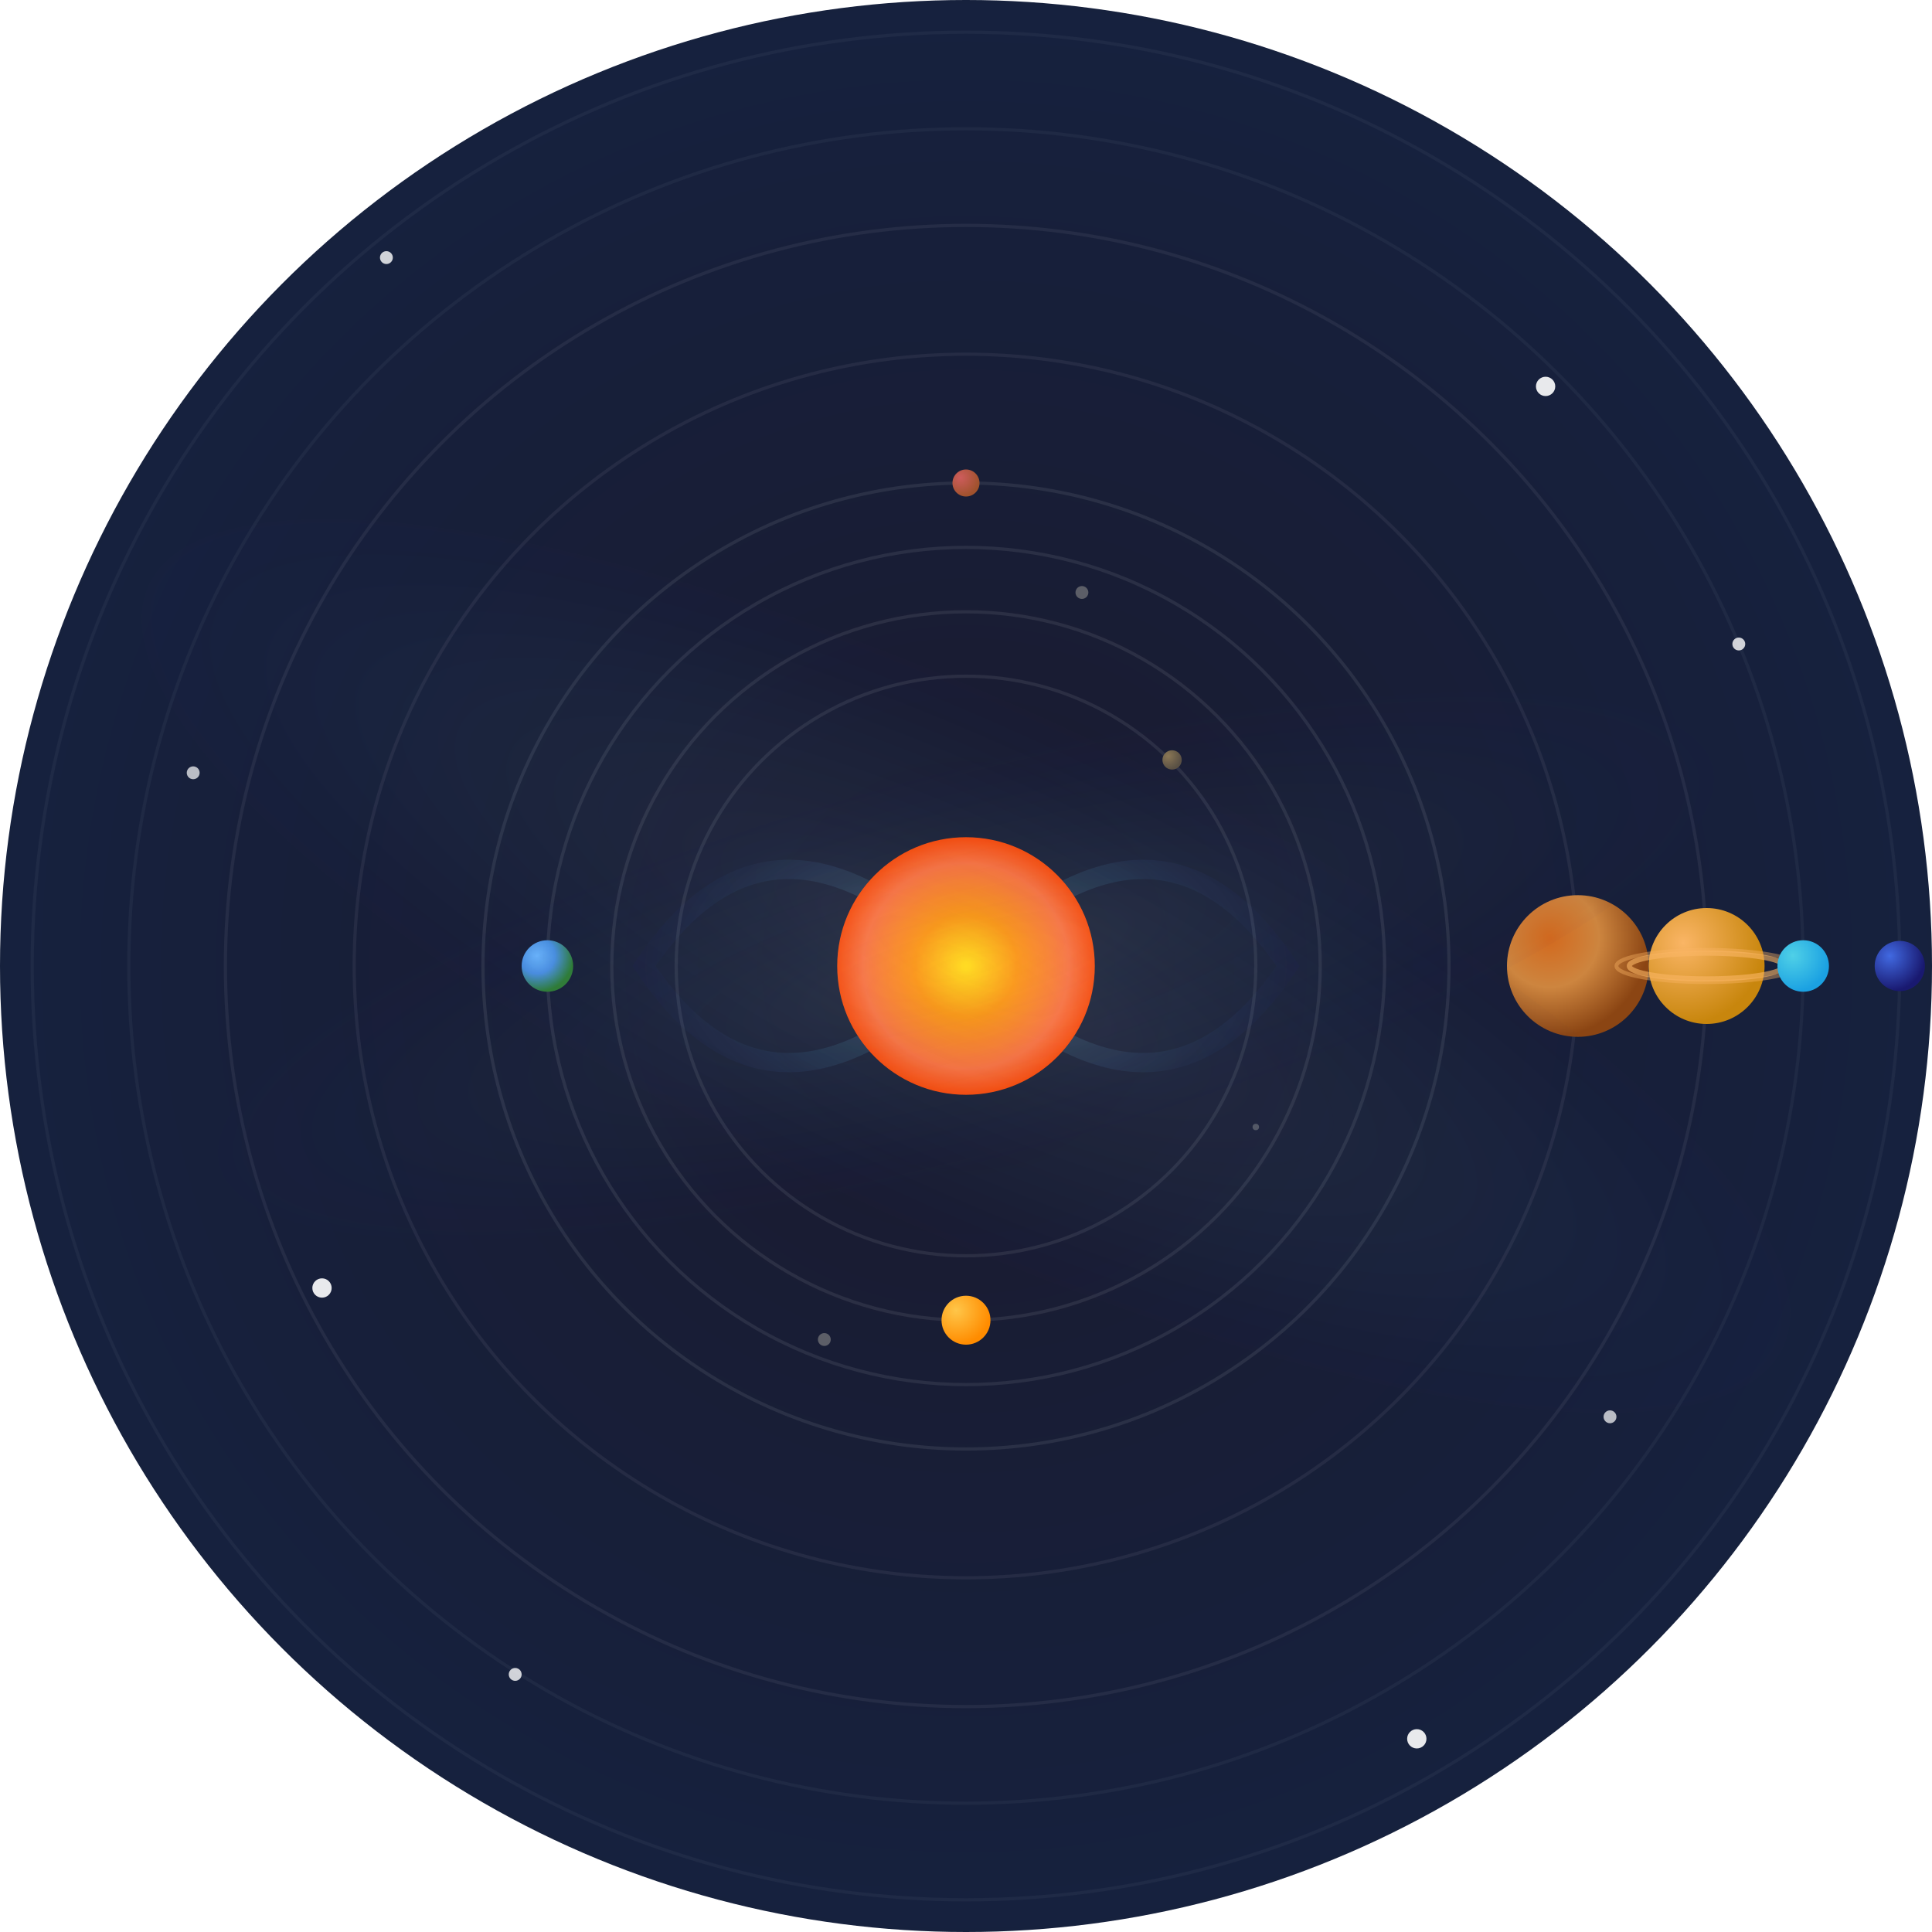 <svg viewBox="0 0 300 300" xmlns="http://www.w3.org/2000/svg">
  <defs>
    <!-- Background gradient -->
    <radialGradient id="spaceGradient" cx="50%" cy="50%" r="70%">
      <stop offset="0%" style="stop-color:#1a1a2e;stop-opacity:1" />
      <stop offset="70%" style="stop-color:#16213e;stop-opacity:1" />
      <stop offset="100%" style="stop-color:#0f0f23;stop-opacity:1" />
    </radialGradient>
    
    <!-- Sun gradient -->
    <radialGradient id="sunGradient" cx="50%" cy="50%" r="50%">
      <stop offset="0%" style="stop-color:#ffd700;stop-opacity:1" />
      <stop offset="40%" style="stop-color:#ff8c00;stop-opacity:1" />
      <stop offset="80%" style="stop-color:#ff6b35;stop-opacity:1" />
      <stop offset="100%" style="stop-color:#ff4500;stop-opacity:1" />
    </radialGradient>
    
    <!-- Planet gradients (updated for all planets) -->
    <radialGradient id="mercuryGradient" cx="30%" cy="30%" r="70%">
      <stop offset="0%" style="stop-color:#8c7853;stop-opacity:1" />
      <stop offset="100%" style="stop-color:#5a4f42;stop-opacity:1" />
    </radialGradient>
    
    <radialGradient id="venusGradient" cx="30%" cy="30%" r="70%">
      <stop offset="0%" style="stop-color:#ffc649;stop-opacity:1" />
      <stop offset="100%" style="stop-color:#ff8c00;stop-opacity:1" />
    </radialGradient>
    
    <radialGradient id="earthGradient" cx="30%" cy="30%" r="70%">
      <stop offset="0%" style="stop-color:#6bb6ff;stop-opacity:1" />
      <stop offset="50%" style="stop-color:#4a90e2;stop-opacity:1" />
      <stop offset="100%" style="stop-color:#2e7d32;stop-opacity:1" />
    </radialGradient>
    
    <radialGradient id="marsGradient" cx="30%" cy="30%" r="70%">
      <stop offset="0%" style="stop-color:#cd5c5c;stop-opacity:1" />
      <stop offset="100%" style="stop-color:#a0522d;stop-opacity:1" />
    </radialGradient>
    
    <radialGradient id="jupiterGradient" cx="30%" cy="30%" r="70%">
      <stop offset="0%" style="stop-color:#d2691e;stop-opacity:1" />
      <stop offset="50%" style="stop-color:#cd853f;stop-opacity:1" />
      <stop offset="100%" style="stop-color:#8b4513;stop-opacity:1" />
    </radialGradient>
    
    <radialGradient id="saturnGradient" cx="30%" cy="30%" r="70%">
      <stop offset="0%" style="stop-color:#fab565;stop-opacity:1" />
      <stop offset="100%" style="stop-color:#c8860d;stop-opacity:1" />
    </radialGradient>
    
    <radialGradient id="uranusGradient" cx="30%" cy="30%" r="70%">
      <stop offset="0%" style="stop-color:#4fd0e7;stop-opacity:1" />
      <stop offset="100%" style="stop-color:#1ba1e2;stop-opacity:1" />
    </radialGradient>
    
    <radialGradient id="neptuneGradient" cx="30%" cy="30%" r="70%">
      <stop offset="0%" style="stop-color:#4169e1;stop-opacity:1" />
      <stop offset="100%" style="stop-color:#191970;stop-opacity:1" />
    </radialGradient>
    
    <!-- Galaxy spiral gradient -->
    <radialGradient id="galaxyGradient" cx="50%" cy="50%" r="50%">
      <stop offset="0%" style="stop-color:#ffffff;stop-opacity:0.8" />
      <stop offset="30%" style="stop-color:#87ceeb;stop-opacity:0.6" />
      <stop offset="70%" style="stop-color:#4682b4;stop-opacity:0.4" />
      <stop offset="100%" style="stop-color:#191970;stop-opacity:0.2" />
    </radialGradient>
    
    <!-- Orbit glow -->
    <filter id="glow">
      <feGaussianBlur stdDeviation="2" result="coloredBlur"/>
      <feMerge> 
        <feMergeNode in="coloredBlur"/>
        <feMergeNode in="SourceGraphic"/>
      </feMerge>
    </filter>
  </defs>
  
  <!-- Background -->
  <circle cx="150" cy="150" r="150" fill="url(#spaceGradient)"/>
  
  <!-- Stars -->
  <circle cx="60" cy="40" r="1" fill="white" opacity="0.8"/>
  <circle cx="240" cy="60" r="1.5" fill="white" opacity="0.9"/>
  <circle cx="30" cy="120" r="1" fill="white" opacity="0.7"/>
  <circle cx="270" cy="100" r="1" fill="white" opacity="0.8"/>
  <circle cx="50" cy="200" r="1.5" fill="white" opacity="0.9"/>
  <circle cx="250" cy="220" r="1" fill="white" opacity="0.7"/>
  <circle cx="80" cy="260" r="1" fill="white" opacity="0.8"/>
  <circle cx="220" cy="270" r="1.5" fill="white" opacity="0.9"/>
  
  <!-- Galaxy spiral in background -->
  <path d="M 150 150 Q 120 120 100 150 Q 120 180 150 150 Q 180 120 200 150 Q 180 180 150 150" 
        fill="none" stroke="url(#galaxyGradient)" stroke-width="3" opacity="0.3"/>
  
  <!-- Orbit rings for all planets -->
  <circle cx="150" cy="150" r="45" fill="none" stroke="rgba(255,255,255,0.08)" stroke-width="0.5"/>  <!-- Mercury -->
  <circle cx="150" cy="150" r="55" fill="none" stroke="rgba(255,255,255,0.08)" stroke-width="0.5"/>  <!-- Venus -->
  <circle cx="150" cy="150" r="65" fill="none" stroke="rgba(255,255,255,0.08)" stroke-width="0.5"/>  <!-- Earth -->
  <circle cx="150" cy="150" r="75" fill="none" stroke="rgba(255,255,255,0.08)" stroke-width="0.5"/>  <!-- Mars -->
  <circle cx="150" cy="150" r="95" fill="none" stroke="rgba(255,255,255,0.06)" stroke-width="0.5"/>  <!-- Jupiter -->
  <circle cx="150" cy="150" r="115" fill="none" stroke="rgba(255,255,255,0.06)" stroke-width="0.5"/> <!-- Saturn -->
  <circle cx="150" cy="150" r="130" fill="none" stroke="rgba(255,255,255,0.04)" stroke-width="0.5"/> <!-- Uranus -->
  <circle cx="150" cy="150" r="145" fill="none" stroke="rgba(255,255,255,0.04)" stroke-width="0.5"/> <!-- Neptune -->
  
  <!-- Sun at center -->
  <circle cx="150" cy="150" r="20" fill="url(#sunGradient)" filter="url(#glow)"/>
  
  <!-- All planets with realistic sizes and orbital periods -->
  <!-- Mercury - smallest planet, closest to sun -->
  <circle cx="182" cy="118" r="1.5" fill="url(#mercuryGradient)">
    <animateTransform attributeName="transform" type="rotate" 
                      values="45 150 150;405 150 150" dur="4s" repeatCount="indefinite"/>
  </circle>
  
  <!-- Venus - similar size to Earth but slightly smaller -->
  <circle cx="150" cy="205" r="3.8" fill="url(#venusGradient)">
    <animateTransform attributeName="transform" type="rotate" 
                      values="180 150 150;540 150 150" dur="6s" repeatCount="indefinite"/>
  </circle>
  
  <!-- Earth - our reference planet -->
  <circle cx="85" cy="150" r="4" fill="url(#earthGradient)">
    <animateTransform attributeName="transform" type="rotate" 
                      values="270 150 150;630 150 150" dur="8s" repeatCount="indefinite"/>
  </circle>
  
  <!-- Mars - about half the size of Earth -->
  <circle cx="150" cy="75" r="2.1" fill="url(#marsGradient)">
    <animateTransform attributeName="transform" type="rotate" 
                      values="90 150 150;450 150 150" dur="15s" repeatCount="indefinite"/>
  </circle>
  
  <!-- Jupiter - largest planet, gas giant -->
  <circle cx="245" cy="150" r="11" fill="url(#jupiterGradient)">
    <animateTransform attributeName="transform" type="rotate" 
                      values="0 150 150;360 150 150" dur="30s" repeatCount="indefinite"/>
  </circle>
  
  <!-- Saturn - second largest, with rings -->
  <circle cx="265" cy="150" r="9" fill="url(#saturnGradient)">
    <animateTransform attributeName="transform" type="rotate" 
                      values="120 150 150;480 150 150" dur="45s" repeatCount="indefinite"/>
  </circle>
  
  <!-- Saturn's rings -->
  <ellipse cx="265" cy="150" rx="12" ry="2" fill="none" stroke="rgba(250,181,101,0.6)" stroke-width="0.8">
    <animateTransform attributeName="transform" type="rotate" 
                      values="120 150 150;480 150 150" dur="45s" repeatCount="indefinite"/>
  </ellipse>
  <ellipse cx="265" cy="150" rx="14" ry="2.5" fill="none" stroke="rgba(250,181,101,0.4)" stroke-width="0.6">
    <animateTransform attributeName="transform" type="rotate" 
                      values="120 150 150;480 150 150" dur="45s" repeatCount="indefinite"/>
  </ellipse>
  
  <!-- Uranus - ice giant -->
  <circle cx="280" cy="150" r="4" fill="url(#uranusGradient)">
    <animateTransform attributeName="transform" type="rotate" 
                      values="300 150 150;660 150 150" dur="60s" repeatCount="indefinite"/>
  </circle>
  
  <!-- Neptune - farthest planet -->
  <circle cx="295" cy="150" r="3.9" fill="url(#neptuneGradient)">
    <animateTransform attributeName="transform" type="rotate" 
                      values="45 150 150;405 150 150" dur="80s" repeatCount="indefinite"/>
  </circle>
  
  <!-- Asteroid belt particles with scattered starting positions -->
  <circle cx="168" cy="92" r="1" fill="#888" opacity="0.6">
    <animateTransform attributeName="transform" type="rotate" 
                      values="120 150 150;480 150 150" dur="12s" repeatCount="indefinite"/>
  </circle>
  <circle cx="128" cy="208" r="1" fill="#888" opacity="0.6">
    <animateTransform attributeName="transform" type="rotate" 
                      values="240 150 150;600 150 150" dur="11s" repeatCount="indefinite"/>
  </circle>
  <circle cx="195" cy="175" r="0.5" fill="#888" opacity="0.5">
    <animateTransform attributeName="transform" type="rotate" 
                      values="60 150 150;420 150 150" dur="13s" repeatCount="indefinite"/>
  </circle>
  
  <!-- Cosmic dust/nebula effect -->
  <ellipse cx="150" cy="150" rx="140" ry="40" fill="url(#galaxyGradient)" opacity="0.1" transform="rotate(25 150 150)"/>
  <ellipse cx="150" cy="150" rx="120" ry="30" fill="url(#galaxyGradient)" opacity="0.08" transform="rotate(-15 150 150)"/>
  
  
</svg>
